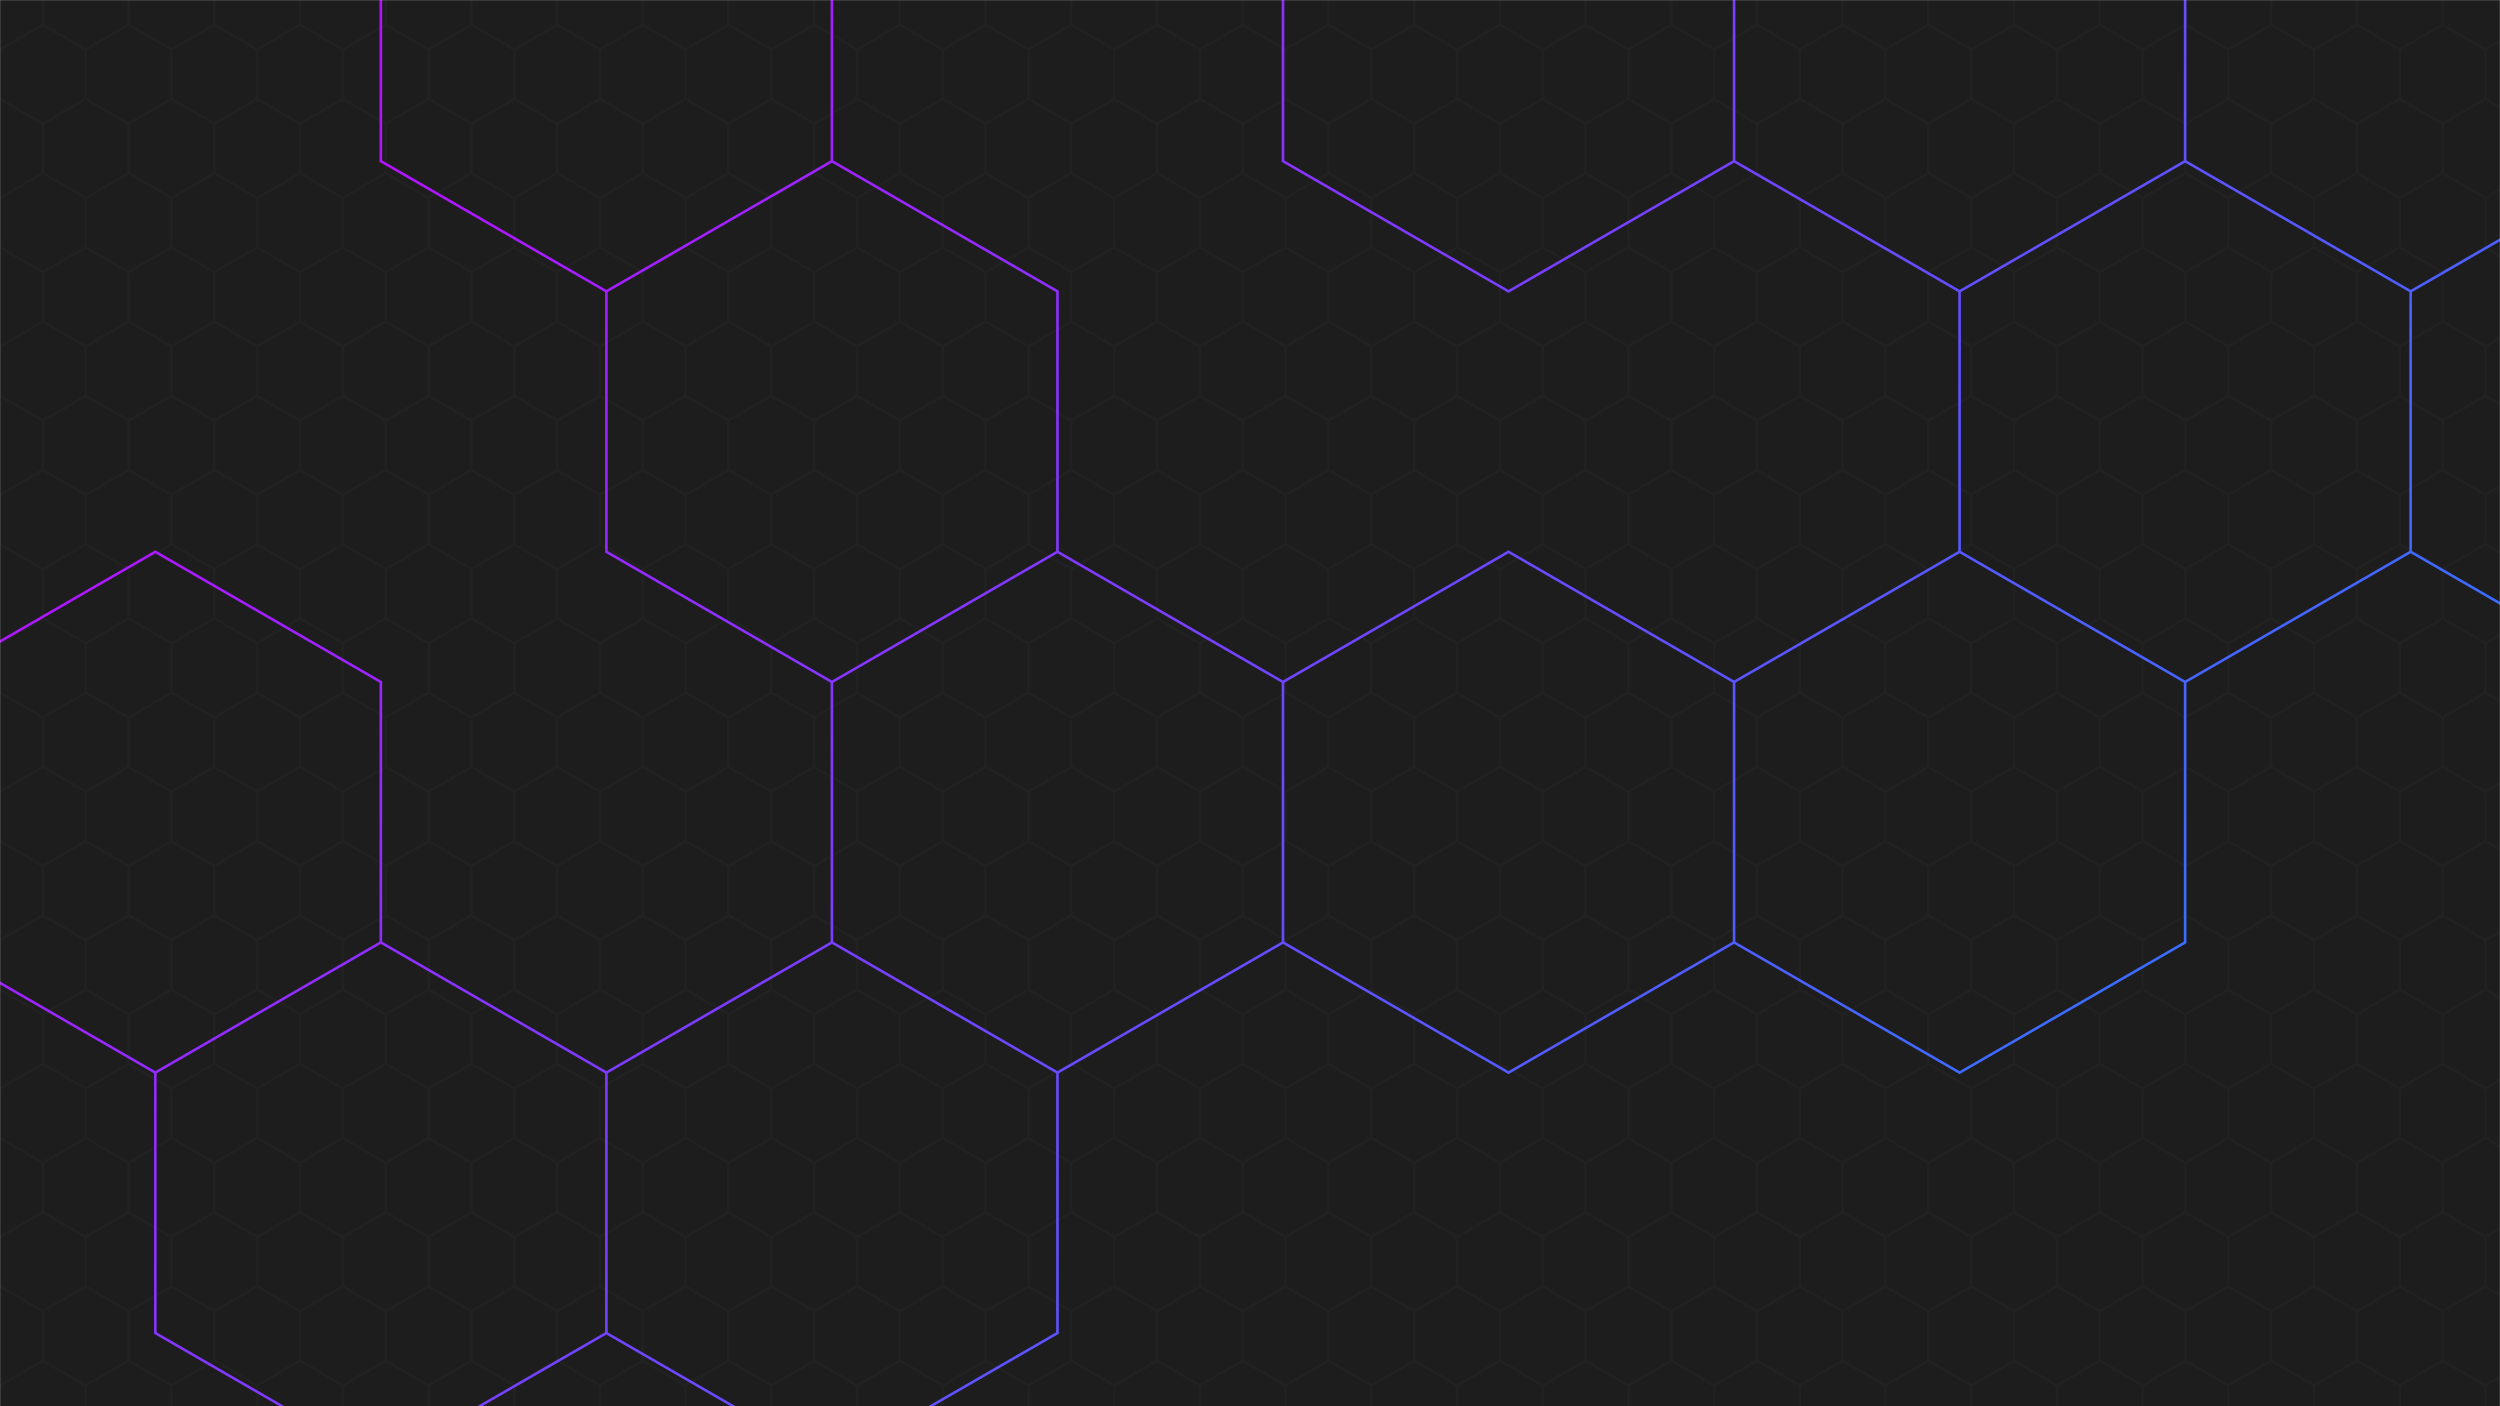 <svg xmlns="http://www.w3.org/2000/svg" version="1.1" xmlns:xlink="http://www.w3.org/1999/xlink" xmlns:svgjs="http://svgjs.com/svgjs" width="1920" height="1080" preserveAspectRatio="none" viewBox="0 0 1920 1080"><g mask="url(&quot;#SvgjsMask1030&quot;)" fill="none"><rect width="1920" height="1080" x="0" y="0" fill="rgba(29, 29, 29, 1)"></rect><path d="M0 -38L32.91 -19L32.91 19L0 38L-32.91 19L-32.91 -19zM32.91 19L65.82 38L65.82 76L32.91 95L0 76L0 38zM0 76L32.91 95L32.91 133L0 152L-32.91 133L-32.91 95zM32.91 133L65.82 152L65.82 190L32.91 209L0 190L0 152zM0 190L32.91 209L32.91 247L0 266L-32.91 247L-32.91 209zM32.91 247L65.82 266L65.82 304L32.91 323L0 304L0 266zM0 304L32.91 323L32.91 361L0 380L-32.91 361L-32.91 323zM32.91 361L65.82 380L65.82 418L32.91 437L0 418L0 380zM0 418L32.91 437L32.91 475L0 494L-32.91 475L-32.91 437zM32.91 475L65.82 494L65.82 532L32.91 551L0 532L0 494zM0 532L32.91 551L32.91 589L0 608L-32.91 589L-32.91 551zM32.91 589L65.82 608L65.82 646L32.91 665L0 646L0 608zM0 646L32.91 665L32.91 703L0 722L-32.91 703L-32.91 665zM32.91 703L65.82 722L65.82 760L32.91 779L0 760L0 722zM0 760L32.91 779L32.91 817L0 836L-32.91 817L-32.91 779zM32.91 817L65.82 836L65.82 874L32.91 893L0 874L0 836zM0 874L32.91 893L32.91 931L0 950L-32.91 931L-32.91 893zM32.91 931L65.82 950L65.82 988L32.91 1007L0 988L0 950zM0 988L32.91 1007L32.91 1045L0 1064L-32.91 1045L-32.91 1007zM32.91 1045L65.82 1064L65.82 1102L32.91 1121L0 1102L0 1064zM65.82 -38L98.73 -19L98.73 19L65.82 38L32.91 19L32.91 -19zM98.73 19L131.64 38L131.64 76L98.73 95L65.82 76L65.82 38zM65.82 76L98.73 95L98.73 133L65.82 152L32.91 133L32.91 95zM98.73 133L131.64 152L131.64 190L98.73 209L65.82 190L65.82 152zM65.82 190L98.73 209L98.73 247L65.82 266L32.91 247L32.91 209zM98.73 247L131.64 266L131.64 304L98.73 323L65.82 304L65.82 266zM65.82 304L98.73 323L98.73 361L65.82 380L32.91 361L32.91 323zM98.73 361L131.64 380L131.64 418L98.73 437L65.82 418L65.82 380zM65.82 418L98.73 437L98.73 475L65.82 494L32.91 475L32.91 437zM98.73 475L131.64 494L131.64 532L98.73 551L65.82 532L65.82 494zM65.82 532L98.73 551L98.73 589L65.82 608L32.91 589L32.91 551zM98.73 589L131.64 608L131.64 646L98.73 665L65.82 646L65.82 608zM65.82 646L98.73 665L98.73 703L65.82 722L32.91 703L32.91 665zM98.73 703L131.64 722L131.64 760L98.73 779L65.82 760L65.82 722zM65.82 760L98.73 779L98.73 817L65.82 836L32.91 817L32.91 779zM98.73 817L131.64 836L131.64 874L98.73 893L65.82 874L65.82 836zM65.82 874L98.73 893L98.73 931L65.82 950L32.91 931L32.91 893zM98.73 931L131.64 950L131.64 988L98.73 1007L65.82 988L65.82 950zM65.82 988L98.73 1007L98.73 1045L65.82 1064L32.91 1045L32.91 1007zM98.73 1045L131.64 1064L131.64 1102L98.73 1121L65.82 1102L65.82 1064zM131.64 -38L164.55 -19L164.55 19L131.64 38L98.73 19L98.73 -19zM164.55 19L197.46 38L197.46 76L164.55 95L131.64 76L131.64 38zM131.64 76L164.55 95L164.55 133L131.64 152L98.73 133L98.73 95zM164.55 133L197.46 152L197.46 190L164.55 209L131.64 190L131.64 152zM131.64 190L164.55 209L164.55 247L131.64 266L98.73 247L98.73 209zM164.55 247L197.46 266L197.46 304L164.55 323L131.64 304L131.64 266zM131.64 304L164.55 323L164.55 361L131.64 380L98.73 361L98.73 323zM164.55 361L197.46 380L197.46 418L164.55 437L131.64 418L131.64 380zM131.64 418L164.55 437L164.55 475L131.64 494L98.73 475L98.73 437zM164.55 475L197.46 494L197.46 532L164.55 551L131.64 532L131.64 494zM131.64 532L164.55 551L164.55 589L131.64 608L98.73 589L98.73 551zM164.55 589L197.46 608L197.46 646L164.55 665L131.64 646L131.64 608zM131.64 646L164.55 665L164.55 703L131.64 722L98.73 703L98.73 665zM164.55 703L197.46 722L197.46 760L164.55 779L131.64 760L131.64 722zM131.64 760L164.55 779L164.55 817L131.64 836L98.73 817L98.73 779zM164.55 817L197.46 836L197.46 874L164.55 893L131.64 874L131.64 836zM131.64 874L164.55 893L164.55 931L131.64 950L98.73 931L98.73 893zM164.55 931L197.46 950L197.46 988L164.55 1007L131.64 988L131.64 950zM131.64 988L164.55 1007L164.55 1045L131.64 1064L98.73 1045L98.73 1007zM164.55 1045L197.46 1064L197.46 1102L164.55 1121L131.64 1102L131.64 1064zM197.46 -38L230.37 -19L230.37 19L197.46 38L164.55 19L164.55 -19zM230.37 19L263.28 38L263.28 76L230.37 95L197.46 76L197.46 38zM197.46 76L230.37 95L230.37 133L197.46 152L164.55 133L164.55 95zM230.37 133L263.28 152L263.28 190L230.37 209L197.46 190L197.46 152zM197.46 190L230.37 209L230.37 247L197.46 266L164.55 247L164.55 209zM230.37 247L263.28 266L263.28 304L230.37 323L197.46 304L197.46 266zM197.46 304L230.37 323L230.37 361L197.46 380L164.55 361L164.55 323zM230.37 361L263.28 380L263.28 418L230.37 437L197.46 418L197.46 380zM197.46 418L230.37 437L230.37 475L197.46 494L164.55 475L164.55 437zM230.37 475L263.28 494L263.28 532L230.37 551L197.46 532L197.46 494zM197.46 532L230.37 551L230.37 589L197.46 608L164.55 589L164.55 551zM230.37 589L263.28 608L263.28 646L230.37 665L197.46 646L197.46 608zM197.46 646L230.37 665L230.37 703L197.46 722L164.55 703L164.55 665zM230.37 703L263.28 722L263.28 760L230.37 779L197.46 760L197.46 722zM197.46 760L230.37 779L230.37 817L197.46 836L164.55 817L164.55 779zM230.37 817L263.28 836L263.28 874L230.37 893L197.46 874L197.46 836zM197.46 874L230.37 893L230.37 931L197.46 950L164.55 931L164.55 893zM230.37 931L263.28 950L263.28 988L230.37 1007L197.46 988L197.46 950zM197.46 988L230.37 1007L230.37 1045L197.46 1064L164.55 1045L164.55 1007zM230.37 1045L263.28 1064L263.28 1102L230.37 1121L197.46 1102L197.46 1064zM263.28 -38L296.19 -19L296.19 19L263.28 38L230.37 19L230.37 -19zM296.19 19L329.1 38L329.1 76L296.19 95L263.28 76L263.28 38zM263.28 76L296.19 95L296.19 133L263.28 152L230.37 133L230.37 95zM296.19 133L329.1 152L329.1 190L296.19 209L263.28 190L263.28 152zM263.28 190L296.19 209L296.19 247L263.28 266L230.37 247L230.37 209zM296.19 247L329.1 266L329.1 304L296.19 323L263.28 304L263.28 266zM263.28 304L296.19 323L296.19 361L263.28 380L230.37 361L230.37 323zM296.19 361L329.1 380L329.1 418L296.19 437L263.28 418L263.28 380zM263.28 418L296.19 437L296.19 475L263.28 494L230.37 475L230.37 437zM296.19 475L329.1 494L329.1 532L296.19 551L263.28 532L263.28 494zM263.28 532L296.19 551L296.19 589L263.28 608L230.37 589L230.37 551zM296.19 589L329.1 608L329.1 646L296.19 665L263.28 646L263.28 608zM263.28 646L296.19 665L296.19 703L263.28 722L230.37 703L230.37 665zM296.19 703L329.1 722L329.1 760L296.19 779L263.28 760L263.28 722zM263.28 760L296.19 779L296.19 817L263.28 836L230.37 817L230.37 779zM296.19 817L329.1 836L329.1 874L296.19 893L263.28 874L263.28 836zM263.28 874L296.19 893L296.19 931L263.28 950L230.37 931L230.37 893zM296.19 931L329.1 950L329.1 988L296.19 1007L263.28 988L263.28 950zM263.28 988L296.19 1007L296.19 1045L263.28 1064L230.37 1045L230.37 1007zM296.19 1045L329.1 1064L329.1 1102L296.19 1121L263.28 1102L263.28 1064zM329.1 -38L362.01 -19L362.01 19L329.1 38L296.19 19L296.19 -19zM362.01 19L394.92 38L394.92 76L362.01 95L329.1 76L329.1 38zM329.1 76L362.01 95L362.01 133L329.1 152L296.19 133L296.19 95zM362.01 133L394.92 152L394.92 190L362.01 209L329.1 190L329.1 152zM329.1 190L362.01 209L362.01 247L329.1 266L296.19 247L296.19 209zM362.01 247L394.92 266L394.92 304L362.01 323L329.1 304L329.1 266zM329.1 304L362.01 323L362.01 361L329.1 380L296.19 361L296.19 323zM362.01 361L394.92 380L394.92 418L362.01 437L329.1 418L329.1 380zM329.1 418L362.01 437L362.01 475L329.1 494L296.19 475L296.19 437zM362.01 475L394.92 494L394.92 532L362.01 551L329.1 532L329.1 494zM329.1 532L362.01 551L362.01 589L329.1 608L296.19 589L296.19 551zM362.01 589L394.92 608L394.92 646L362.01 665L329.1 646L329.1 608zM329.1 646L362.01 665L362.01 703L329.1 722L296.19 703L296.19 665zM362.01 703L394.92 722L394.92 760L362.01 779L329.1 760L329.1 722zM329.1 760L362.01 779L362.01 817L329.1 836L296.19 817L296.19 779zM362.01 817L394.92 836L394.92 874L362.01 893L329.1 874L329.1 836zM329.1 874L362.01 893L362.01 931L329.1 950L296.19 931L296.19 893zM362.01 931L394.92 950L394.92 988L362.01 1007L329.1 988L329.1 950zM329.1 988L362.01 1007L362.01 1045L329.1 1064L296.19 1045L296.19 1007zM362.01 1045L394.92 1064L394.92 1102L362.01 1121L329.1 1102L329.1 1064zM394.92 -38L427.83 -19L427.83 19L394.92 38L362.01 19L362.01 -19zM427.83 19L460.74 38L460.74 76L427.83 95L394.92 76L394.92 38zM394.92 76L427.83 95L427.83 133L394.92 152L362.01 133L362.01 95zM427.83 133L460.74 152L460.74 190L427.83 209L394.92 190L394.92 152zM394.92 190L427.83 209L427.83 247L394.92 266L362.01 247L362.01 209zM427.83 247L460.74 266L460.74 304L427.83 323L394.92 304L394.92 266zM394.92 304L427.83 323L427.83 361L394.92 380L362.01 361L362.01 323zM427.83 361L460.74 380L460.74 418L427.83 437L394.92 418L394.92 380zM394.92 418L427.83 437L427.83 475L394.92 494L362.01 475L362.01 437zM427.83 475L460.74 494L460.74 532L427.83 551L394.92 532L394.92 494zM394.92 532L427.83 551L427.83 589L394.92 608L362.01 589L362.01 551zM427.83 589L460.74 608L460.74 646L427.83 665L394.92 646L394.92 608zM394.92 646L427.83 665L427.83 703L394.92 722L362.01 703L362.01 665zM427.83 703L460.74 722L460.74 760L427.83 779L394.92 760L394.92 722zM394.92 760L427.83 779L427.83 817L394.92 836L362.01 817L362.01 779zM427.83 817L460.74 836L460.74 874L427.83 893L394.92 874L394.92 836zM394.92 874L427.83 893L427.83 931L394.92 950L362.01 931L362.01 893zM427.83 931L460.74 950L460.74 988L427.83 1007L394.92 988L394.92 950zM394.92 988L427.83 1007L427.83 1045L394.92 1064L362.01 1045L362.01 1007zM427.83 1045L460.74 1064L460.74 1102L427.83 1121L394.92 1102L394.92 1064zM460.74 -38L493.65 -19L493.65 19L460.74 38L427.83 19L427.83 -19zM493.65 19L526.56 38L526.56 76L493.65 95L460.74 76L460.74 38zM460.74 76L493.65 95L493.65 133L460.74 152L427.83 133L427.83 95zM493.65 133L526.56 152L526.56 190L493.65 209L460.74 190L460.74 152zM460.74 190L493.65 209L493.65 247L460.74 266L427.83 247L427.83 209zM493.65 247L526.56 266L526.56 304L493.65 323L460.74 304L460.74 266zM460.74 304L493.65 323L493.65 361L460.74 380L427.83 361L427.83 323zM493.65 361L526.56 380L526.56 418L493.65 437L460.74 418L460.74 380zM460.74 418L493.65 437L493.65 475L460.74 494L427.83 475L427.83 437zM493.65 475L526.56 494L526.56 532L493.65 551L460.74 532L460.74 494zM460.74 532L493.65 551L493.65 589L460.74 608L427.83 589L427.83 551zM493.65 589L526.56 608L526.56 646L493.65 665L460.74 646L460.74 608zM460.74 646L493.65 665L493.65 703L460.74 722L427.83 703L427.83 665zM493.65 703L526.56 722L526.56 760L493.65 779L460.74 760L460.74 722zM460.74 760L493.65 779L493.65 817L460.74 836L427.83 817L427.83 779zM493.65 817L526.56 836L526.56 874L493.65 893L460.74 874L460.74 836zM460.74 874L493.65 893L493.65 931L460.74 950L427.83 931L427.83 893zM493.65 931L526.56 950L526.56 988L493.65 1007L460.74 988L460.74 950zM460.74 988L493.65 1007L493.65 1045L460.74 1064L427.83 1045L427.83 1007zM493.65 1045L526.56 1064L526.56 1102L493.65 1121L460.74 1102L460.74 1064zM526.56 -38L559.47 -19L559.47 19L526.56 38L493.65 19L493.65 -19zM559.47 19L592.38 38L592.38 76L559.47 95L526.56 76L526.56 38zM526.56 76L559.47 95L559.47 133L526.56 152L493.65 133L493.65 95zM559.47 133L592.38 152L592.38 190L559.47 209L526.56 190L526.56 152zM526.56 190L559.47 209L559.47 247L526.56 266L493.65 247L493.65 209zM559.47 247L592.38 266L592.38 304L559.47 323L526.56 304L526.56 266zM526.56 304L559.47 323L559.47 361L526.56 380L493.65 361L493.65 323zM559.47 361L592.38 380L592.38 418L559.47 437L526.56 418L526.56 380zM526.56 418L559.47 437L559.47 475L526.56 494L493.65 475L493.65 437zM559.47 475L592.38 494L592.38 532L559.47 551L526.56 532L526.56 494zM526.56 532L559.47 551L559.47 589L526.56 608L493.65 589L493.65 551zM559.47 589L592.38 608L592.38 646L559.47 665L526.56 646L526.56 608zM526.56 646L559.47 665L559.47 703L526.56 722L493.65 703L493.65 665zM559.47 703L592.38 722L592.38 760L559.47 779L526.56 760L526.56 722zM526.56 760L559.47 779L559.47 817L526.56 836L493.65 817L493.65 779zM559.47 817L592.38 836L592.38 874L559.47 893L526.56 874L526.56 836zM526.56 874L559.47 893L559.47 931L526.56 950L493.65 931L493.65 893zM559.47 931L592.38 950L592.38 988L559.47 1007L526.56 988L526.56 950zM526.56 988L559.47 1007L559.47 1045L526.56 1064L493.65 1045L493.65 1007zM559.47 1045L592.38 1064L592.38 1102L559.47 1121L526.56 1102L526.56 1064zM592.38 -38L625.29 -19L625.29 19L592.38 38L559.47 19L559.47 -19zM625.29 19L658.2 38L658.2 76L625.29 95L592.38 76L592.38 38zM592.38 76L625.29 95L625.29 133L592.38 152L559.47 133L559.47 95zM625.29 133L658.2 152L658.2 190L625.29 209L592.38 190L592.38 152zM592.38 190L625.29 209L625.29 247L592.38 266L559.47 247L559.47 209zM625.29 247L658.2 266L658.2 304L625.29 323L592.38 304L592.38 266zM592.38 304L625.29 323L625.29 361L592.38 380L559.47 361L559.47 323zM625.29 361L658.2 380L658.2 418L625.29 437L592.38 418L592.38 380zM592.38 418L625.29 437L625.29 475L592.38 494L559.47 475L559.47 437zM625.29 475L658.2 494L658.2 532L625.29 551L592.38 532L592.38 494zM592.38 532L625.29 551L625.29 589L592.38 608L559.47 589L559.47 551zM625.29 589L658.2 608L658.2 646L625.29 665L592.38 646L592.38 608zM592.38 646L625.29 665L625.29 703L592.38 722L559.47 703L559.47 665zM625.29 703L658.2 722L658.2 760L625.29 779L592.38 760L592.38 722zM592.38 760L625.29 779L625.29 817L592.38 836L559.47 817L559.47 779zM625.29 817L658.2 836L658.2 874L625.29 893L592.38 874L592.38 836zM592.38 874L625.29 893L625.29 931L592.38 950L559.47 931L559.47 893zM625.29 931L658.2 950L658.2 988L625.29 1007L592.38 988L592.38 950zM592.38 988L625.29 1007L625.29 1045L592.38 1064L559.47 1045L559.47 1007zM625.29 1045L658.2 1064L658.2 1102L625.29 1121L592.38 1102L592.38 1064zM658.2 -38L691.11 -19L691.11 19L658.2 38L625.29 19L625.29 -19zM691.11 19L724.02 38L724.02 76L691.11 95L658.2 76L658.2 38zM658.2 76L691.11 95L691.11 133L658.2 152L625.29 133L625.29 95zM691.11 133L724.02 152L724.02 190L691.11 209L658.2 190L658.2 152zM658.2 190L691.11 209L691.11 247L658.2 266L625.29 247L625.29 209zM691.11 247L724.02 266L724.02 304L691.11 323L658.2 304L658.2 266zM658.2 304L691.11 323L691.11 361L658.2 380L625.29 361L625.29 323zM691.11 361L724.02 380L724.02 418L691.11 437L658.2 418L658.2 380zM658.2 418L691.11 437L691.11 475L658.2 494L625.29 475L625.29 437zM691.11 475L724.02 494L724.02 532L691.11 551L658.2 532L658.2 494zM658.2 532L691.11 551L691.11 589L658.2 608L625.29 589L625.29 551zM691.11 589L724.02 608L724.02 646L691.11 665L658.2 646L658.2 608zM658.2 646L691.11 665L691.11 703L658.2 722L625.29 703L625.29 665zM691.11 703L724.02 722L724.02 760L691.11 779L658.2 760L658.2 722zM658.2 760L691.11 779L691.11 817L658.2 836L625.29 817L625.29 779zM691.11 817L724.02 836L724.02 874L691.11 893L658.2 874L658.2 836zM658.2 874L691.11 893L691.11 931L658.2 950L625.29 931L625.29 893zM691.11 931L724.02 950L724.02 988L691.11 1007L658.2 988L658.2 950zM658.2 988L691.11 1007L691.11 1045L658.2 1064L625.29 1045L625.29 1007zM691.11 1045L724.02 1064L724.02 1102L691.11 1121L658.2 1102L658.2 1064zM724.02 -38L756.93 -19L756.93 19L724.02 38L691.11 19L691.11 -19zM756.93 19L789.84 38L789.84 76L756.93 95L724.02 76L724.02 38zM724.02 76L756.93 95L756.93 133L724.02 152L691.11 133L691.11 95zM756.93 133L789.84 152L789.84 190L756.93 209L724.02 190L724.02 152zM724.02 190L756.93 209L756.93 247L724.02 266L691.11 247L691.11 209zM756.93 247L789.84 266L789.84 304L756.93 323L724.02 304L724.02 266zM724.02 304L756.93 323L756.93 361L724.02 380L691.11 361L691.11 323zM756.93 361L789.84 380L789.84 418L756.93 437L724.02 418L724.02 380zM724.02 418L756.93 437L756.93 475L724.02 494L691.11 475L691.11 437zM756.93 475L789.84 494L789.84 532L756.93 551L724.02 532L724.02 494zM724.02 532L756.93 551L756.93 589L724.02 608L691.11 589L691.11 551zM756.93 589L789.84 608L789.84 646L756.93 665L724.02 646L724.02 608zM724.02 646L756.93 665L756.93 703L724.02 722L691.11 703L691.11 665zM756.93 703L789.84 722L789.84 760L756.93 779L724.02 760L724.02 722zM724.02 760L756.93 779L756.93 817L724.02 836L691.11 817L691.11 779zM756.93 817L789.84 836L789.84 874L756.93 893L724.02 874L724.02 836zM724.02 874L756.93 893L756.93 931L724.02 950L691.11 931L691.11 893zM756.93 931L789.84 950L789.84 988L756.93 1007L724.02 988L724.02 950zM724.02 988L756.93 1007L756.93 1045L724.02 1064L691.11 1045L691.11 1007zM756.93 1045L789.84 1064L789.84 1102L756.93 1121L724.02 1102L724.02 1064zM789.84 -38L822.75 -19L822.75 19L789.84 38L756.93 19L756.93 -19zM822.75 19L855.66 38L855.66 76L822.75 95L789.84 76L789.84 38zM789.84 76L822.75 95L822.75 133L789.84 152L756.93 133L756.93 95zM822.75 133L855.66 152L855.66 190L822.75 209L789.84 190L789.84 152zM789.84 190L822.75 209L822.75 247L789.84 266L756.93 247L756.93 209zM822.75 247L855.66 266L855.66 304L822.75 323L789.84 304L789.84 266zM789.84 304L822.75 323L822.75 361L789.84 380L756.93 361L756.93 323zM822.75 361L855.66 380L855.66 418L822.75 437L789.84 418L789.84 380zM789.84 418L822.75 437L822.75 475L789.84 494L756.93 475L756.93 437zM822.75 475L855.66 494L855.66 532L822.75 551L789.84 532L789.84 494zM789.84 532L822.75 551L822.75 589L789.84 608L756.93 589L756.93 551zM822.75 589L855.66 608L855.66 646L822.75 665L789.84 646L789.84 608zM789.84 646L822.75 665L822.75 703L789.84 722L756.93 703L756.93 665zM822.75 703L855.66 722L855.66 760L822.75 779L789.84 760L789.84 722zM789.84 760L822.75 779L822.75 817L789.84 836L756.93 817L756.93 779zM822.75 817L855.66 836L855.66 874L822.75 893L789.84 874L789.84 836zM789.84 874L822.75 893L822.75 931L789.84 950L756.93 931L756.93 893zM822.75 931L855.66 950L855.66 988L822.75 1007L789.84 988L789.84 950zM789.84 988L822.75 1007L822.75 1045L789.84 1064L756.93 1045L756.93 1007zM822.75 1045L855.66 1064L855.66 1102L822.75 1121L789.84 1102L789.84 1064zM855.66 -38L888.57 -19L888.57 19L855.66 38L822.75 19L822.75 -19zM888.57 19L921.48 38L921.48 76L888.57 95L855.66 76L855.66 38zM855.66 76L888.57 95L888.57 133L855.66 152L822.75 133L822.75 95zM888.57 133L921.48 152L921.48 190L888.57 209L855.66 190L855.66 152zM855.66 190L888.57 209L888.57 247L855.66 266L822.75 247L822.75 209zM888.57 247L921.48 266L921.48 304L888.57 323L855.66 304L855.66 266zM855.66 304L888.57 323L888.57 361L855.66 380L822.75 361L822.75 323zM888.57 361L921.48 380L921.48 418L888.57 437L855.66 418L855.66 380zM855.66 418L888.57 437L888.57 475L855.66 494L822.75 475L822.75 437zM888.57 475L921.48 494L921.48 532L888.57 551L855.66 532L855.66 494zM855.66 532L888.57 551L888.57 589L855.66 608L822.75 589L822.75 551zM888.57 589L921.48 608L921.48 646L888.57 665L855.66 646L855.66 608zM855.66 646L888.57 665L888.57 703L855.66 722L822.75 703L822.75 665zM888.57 703L921.48 722L921.48 760L888.57 779L855.66 760L855.66 722zM855.66 760L888.57 779L888.57 817L855.66 836L822.75 817L822.75 779zM888.57 817L921.48 836L921.48 874L888.57 893L855.66 874L855.66 836zM855.66 874L888.57 893L888.57 931L855.66 950L822.75 931L822.75 893zM888.57 931L921.48 950L921.48 988L888.57 1007L855.66 988L855.66 950zM855.66 988L888.57 1007L888.57 1045L855.66 1064L822.75 1045L822.75 1007zM888.57 1045L921.48 1064L921.48 1102L888.57 1121L855.66 1102L855.66 1064zM921.48 -38L954.39 -19L954.39 19L921.48 38L888.57 19L888.57 -19zM954.39 19L987.3 38L987.3 76L954.39 95L921.48 76L921.48 38zM921.48 76L954.39 95L954.39 133L921.48 152L888.57 133L888.57 95zM954.39 133L987.3 152L987.3 190L954.39 209L921.48 190L921.48 152zM921.48 190L954.39 209L954.39 247L921.48 266L888.57 247L888.57 209zM954.39 247L987.3 266L987.3 304L954.39 323L921.48 304L921.48 266zM921.48 304L954.39 323L954.39 361L921.48 380L888.57 361L888.57 323zM954.39 361L987.3 380L987.3 418L954.39 437L921.48 418L921.48 380zM921.48 418L954.39 437L954.39 475L921.48 494L888.57 475L888.57 437zM954.39 475L987.3 494L987.3 532L954.39 551L921.48 532L921.48 494zM921.48 532L954.39 551L954.39 589L921.48 608L888.57 589L888.57 551zM954.39 589L987.3 608L987.3 646L954.39 665L921.48 646L921.48 608zM921.48 646L954.39 665L954.39 703L921.48 722L888.57 703L888.57 665zM954.39 703L987.3 722L987.3 760L954.39 779L921.48 760L921.48 722zM921.48 760L954.39 779L954.39 817L921.48 836L888.57 817L888.57 779zM954.39 817L987.3 836L987.3 874L954.39 893L921.48 874L921.48 836zM921.48 874L954.39 893L954.39 931L921.48 950L888.57 931L888.57 893zM954.39 931L987.3 950L987.3 988L954.39 1007L921.48 988L921.48 950zM921.48 988L954.39 1007L954.39 1045L921.48 1064L888.57 1045L888.57 1007zM954.39 1045L987.3 1064L987.3 1102L954.39 1121L921.48 1102L921.48 1064zM987.3 -38L1020.21 -19L1020.21 19L987.3 38L954.39 19L954.39 -19zM1020.21 19L1053.12 38L1053.12 76L1020.21 95L987.3 76L987.3 38zM987.3 76L1020.21 95L1020.21 133L987.3 152L954.39 133L954.39 95zM1020.21 133L1053.12 152L1053.12 190L1020.21 209L987.3 190L987.3 152zM987.3 190L1020.21 209L1020.21 247L987.3 266L954.39 247L954.39 209zM1020.21 247L1053.12 266L1053.12 304L1020.21 323L987.3 304L987.3 266zM987.3 304L1020.21 323L1020.21 361L987.3 380L954.39 361L954.39 323zM1020.21 361L1053.12 380L1053.12 418L1020.21 437L987.3 418L987.3 380zM987.3 418L1020.21 437L1020.21 475L987.3 494L954.39 475L954.39 437zM1020.21 475L1053.12 494L1053.12 532L1020.21 551L987.3 532L987.3 494zM987.3 532L1020.21 551L1020.21 589L987.3 608L954.39 589L954.39 551zM1020.21 589L1053.12 608L1053.12 646L1020.21 665L987.3 646L987.3 608zM987.3 646L1020.21 665L1020.21 703L987.3 722L954.39 703L954.39 665zM1020.21 703L1053.12 722L1053.12 760L1020.21 779L987.3 760L987.3 722zM987.3 760L1020.21 779L1020.21 817L987.3 836L954.39 817L954.39 779zM1020.21 817L1053.12 836L1053.12 874L1020.21 893L987.3 874L987.3 836zM987.3 874L1020.21 893L1020.21 931L987.3 950L954.39 931L954.39 893zM1020.21 931L1053.12 950L1053.12 988L1020.21 1007L987.3 988L987.3 950zM987.3 988L1020.21 1007L1020.21 1045L987.3 1064L954.39 1045L954.39 1007zM1020.21 1045L1053.12 1064L1053.12 1102L1020.21 1121L987.3 1102L987.3 1064zM1053.12 -38L1086.03 -19L1086.03 19L1053.12 38L1020.21 19L1020.21 -19zM1086.03 19L1118.94 38L1118.94 76L1086.03 95L1053.12 76L1053.12 38zM1053.12 76L1086.03 95L1086.03 133L1053.12 152L1020.21 133L1020.21 95zM1086.03 133L1118.94 152L1118.94 190L1086.03 209L1053.12 190L1053.12 152zM1053.12 190L1086.03 209L1086.03 247L1053.12 266L1020.21 247L1020.21 209zM1086.03 247L1118.94 266L1118.94 304L1086.03 323L1053.12 304L1053.12 266zM1053.12 304L1086.03 323L1086.03 361L1053.12 380L1020.21 361L1020.21 323zM1086.03 361L1118.94 380L1118.94 418L1086.03 437L1053.12 418L1053.12 380zM1053.12 418L1086.03 437L1086.03 475L1053.12 494L1020.21 475L1020.21 437zM1086.03 475L1118.94 494L1118.94 532L1086.03 551L1053.12 532L1053.12 494zM1053.12 532L1086.03 551L1086.03 589L1053.12 608L1020.21 589L1020.21 551zM1086.03 589L1118.94 608L1118.94 646L1086.03 665L1053.12 646L1053.12 608zM1053.12 646L1086.03 665L1086.03 703L1053.12 722L1020.21 703L1020.21 665zM1086.03 703L1118.94 722L1118.94 760L1086.03 779L1053.12 760L1053.12 722zM1053.12 760L1086.03 779L1086.03 817L1053.12 836L1020.21 817L1020.21 779zM1086.03 817L1118.94 836L1118.94 874L1086.03 893L1053.12 874L1053.12 836zM1053.12 874L1086.03 893L1086.03 931L1053.12 950L1020.21 931L1020.21 893zM1086.03 931L1118.94 950L1118.94 988L1086.03 1007L1053.12 988L1053.12 950zM1053.12 988L1086.03 1007L1086.03 1045L1053.12 1064L1020.21 1045L1020.21 1007zM1086.03 1045L1118.94 1064L1118.94 1102L1086.03 1121L1053.12 1102L1053.12 1064zM1118.94 -38L1151.85 -19L1151.85 19L1118.94 38L1086.03 19L1086.03 -19zM1151.85 19L1184.76 38L1184.76 76L1151.85 95L1118.94 76L1118.94 38zM1118.94 76L1151.85 95L1151.85 133L1118.94 152L1086.03 133L1086.03 95zM1151.85 133L1184.76 152L1184.76 190L1151.85 209L1118.94 190L1118.94 152zM1118.94 190L1151.85 209L1151.85 247L1118.94 266L1086.03 247L1086.03 209zM1151.85 247L1184.76 266L1184.76 304L1151.85 323L1118.94 304L1118.94 266zM1118.94 304L1151.85 323L1151.85 361L1118.94 380L1086.03 361L1086.03 323zM1151.85 361L1184.76 380L1184.76 418L1151.85 437L1118.94 418L1118.94 380zM1118.94 418L1151.85 437L1151.85 475L1118.94 494L1086.03 475L1086.03 437zM1151.85 475L1184.76 494L1184.76 532L1151.85 551L1118.94 532L1118.94 494zM1118.94 532L1151.85 551L1151.85 589L1118.94 608L1086.03 589L1086.03 551zM1151.85 589L1184.76 608L1184.76 646L1151.85 665L1118.94 646L1118.94 608zM1118.94 646L1151.85 665L1151.85 703L1118.94 722L1086.03 703L1086.03 665zM1151.85 703L1184.76 722L1184.76 760L1151.85 779L1118.94 760L1118.94 722zM1118.94 760L1151.85 779L1151.85 817L1118.94 836L1086.03 817L1086.03 779zM1151.85 817L1184.76 836L1184.76 874L1151.85 893L1118.94 874L1118.94 836zM1118.94 874L1151.85 893L1151.85 931L1118.94 950L1086.03 931L1086.03 893zM1151.85 931L1184.76 950L1184.76 988L1151.85 1007L1118.94 988L1118.94 950zM1118.94 988L1151.85 1007L1151.85 1045L1118.94 1064L1086.03 1045L1086.03 1007zM1151.85 1045L1184.76 1064L1184.76 1102L1151.85 1121L1118.94 1102L1118.94 1064zM1184.76 -38L1217.67 -19L1217.67 19L1184.76 38L1151.85 19L1151.85 -19zM1217.67 19L1250.58 38L1250.58 76L1217.67 95L1184.76 76L1184.76 38zM1184.76 76L1217.67 95L1217.67 133L1184.76 152L1151.85 133L1151.85 95zM1217.67 133L1250.58 152L1250.58 190L1217.67 209L1184.76 190L1184.76 152zM1184.76 190L1217.67 209L1217.67 247L1184.76 266L1151.85 247L1151.85 209zM1217.67 247L1250.58 266L1250.58 304L1217.67 323L1184.76 304L1184.76 266zM1184.76 304L1217.67 323L1217.67 361L1184.76 380L1151.85 361L1151.85 323zM1217.67 361L1250.58 380L1250.58 418L1217.67 437L1184.76 418L1184.76 380zM1184.76 418L1217.67 437L1217.67 475L1184.76 494L1151.85 475L1151.85 437zM1217.67 475L1250.58 494L1250.58 532L1217.67 551L1184.76 532L1184.76 494zM1184.76 532L1217.67 551L1217.67 589L1184.76 608L1151.85 589L1151.85 551zM1217.67 589L1250.58 608L1250.58 646L1217.67 665L1184.76 646L1184.76 608zM1184.76 646L1217.67 665L1217.67 703L1184.76 722L1151.85 703L1151.85 665zM1217.67 703L1250.58 722L1250.58 760L1217.67 779L1184.76 760L1184.76 722zM1184.76 760L1217.67 779L1217.67 817L1184.76 836L1151.85 817L1151.85 779zM1217.67 817L1250.58 836L1250.58 874L1217.67 893L1184.76 874L1184.76 836zM1184.76 874L1217.67 893L1217.67 931L1184.76 950L1151.85 931L1151.85 893zM1217.67 931L1250.58 950L1250.58 988L1217.67 1007L1184.76 988L1184.76 950zM1184.76 988L1217.67 1007L1217.67 1045L1184.76 1064L1151.85 1045L1151.85 1007zM1217.67 1045L1250.58 1064L1250.58 1102L1217.67 1121L1184.76 1102L1184.76 1064zM1250.58 -38L1283.49 -19L1283.49 19L1250.58 38L1217.67 19L1217.67 -19zM1283.49 19L1316.4 38L1316.4 76L1283.49 95L1250.58 76L1250.58 38zM1250.58 76L1283.49 95L1283.49 133L1250.58 152L1217.67 133L1217.67 95zM1283.49 133L1316.4 152L1316.4 190L1283.49 209L1250.58 190L1250.58 152zM1250.58 190L1283.49 209L1283.49 247L1250.58 266L1217.67 247L1217.67 209zM1283.49 247L1316.4 266L1316.4 304L1283.49 323L1250.58 304L1250.58 266zM1250.58 304L1283.49 323L1283.49 361L1250.58 380L1217.67 361L1217.67 323zM1283.49 361L1316.4 380L1316.4 418L1283.49 437L1250.58 418L1250.58 380zM1250.58 418L1283.49 437L1283.49 475L1250.58 494L1217.67 475L1217.67 437zM1283.49 475L1316.4 494L1316.4 532L1283.49 551L1250.58 532L1250.58 494zM1250.58 532L1283.49 551L1283.49 589L1250.58 608L1217.67 589L1217.67 551zM1283.49 589L1316.4 608L1316.4 646L1283.49 665L1250.58 646L1250.58 608zM1250.58 646L1283.49 665L1283.49 703L1250.58 722L1217.67 703L1217.67 665zM1283.49 703L1316.4 722L1316.4 760L1283.49 779L1250.58 760L1250.58 722zM1250.58 760L1283.49 779L1283.49 817L1250.58 836L1217.67 817L1217.67 779zM1283.49 817L1316.4 836L1316.4 874L1283.49 893L1250.58 874L1250.58 836zM1250.58 874L1283.49 893L1283.49 931L1250.58 950L1217.67 931L1217.67 893zM1283.49 931L1316.4 950L1316.4 988L1283.49 1007L1250.58 988L1250.58 950zM1250.58 988L1283.49 1007L1283.49 1045L1250.58 1064L1217.67 1045L1217.67 1007zM1283.49 1045L1316.4 1064L1316.4 1102L1283.49 1121L1250.58 1102L1250.58 1064zM1316.4 -38L1349.31 -19L1349.31 19L1316.4 38L1283.49 19L1283.49 -19zM1349.31 19L1382.22 38L1382.22 76L1349.31 95L1316.4 76L1316.4 38zM1316.4 76L1349.31 95L1349.31 133L1316.4 152L1283.49 133L1283.49 95zM1349.31 133L1382.22 152L1382.22 190L1349.31 209L1316.4 190L1316.4 152zM1316.4 190L1349.31 209L1349.31 247L1316.4 266L1283.49 247L1283.49 209zM1349.31 247L1382.22 266L1382.22 304L1349.31 323L1316.4 304L1316.4 266zM1316.4 304L1349.31 323L1349.31 361L1316.4 380L1283.49 361L1283.49 323zM1349.31 361L1382.22 380L1382.22 418L1349.31 437L1316.4 418L1316.4 380zM1316.4 418L1349.31 437L1349.31 475L1316.4 494L1283.49 475L1283.49 437zM1349.31 475L1382.22 494L1382.22 532L1349.31 551L1316.4 532L1316.4 494zM1316.4 532L1349.31 551L1349.31 589L1316.4 608L1283.49 589L1283.49 551zM1349.31 589L1382.22 608L1382.22 646L1349.31 665L1316.4 646L1316.4 608zM1316.4 646L1349.31 665L1349.31 703L1316.4 722L1283.49 703L1283.49 665zM1349.31 703L1382.22 722L1382.22 760L1349.31 779L1316.4 760L1316.4 722zM1316.4 760L1349.31 779L1349.31 817L1316.4 836L1283.49 817L1283.49 779zM1349.31 817L1382.22 836L1382.22 874L1349.31 893L1316.4 874L1316.4 836zM1316.4 874L1349.31 893L1349.31 931L1316.4 950L1283.49 931L1283.49 893zM1349.31 931L1382.22 950L1382.22 988L1349.31 1007L1316.4 988L1316.4 950zM1316.4 988L1349.31 1007L1349.31 1045L1316.4 1064L1283.49 1045L1283.49 1007zM1349.31 1045L1382.22 1064L1382.22 1102L1349.31 1121L1316.4 1102L1316.4 1064zM1382.22 -38L1415.13 -19L1415.13 19L1382.22 38L1349.31 19L1349.31 -19zM1415.13 19L1448.04 38L1448.04 76L1415.13 95L1382.22 76L1382.22 38zM1382.22 76L1415.13 95L1415.13 133L1382.22 152L1349.31 133L1349.31 95zM1415.13 133L1448.04 152L1448.04 190L1415.13 209L1382.22 190L1382.22 152zM1382.22 190L1415.13 209L1415.13 247L1382.22 266L1349.31 247L1349.31 209zM1415.13 247L1448.04 266L1448.04 304L1415.13 323L1382.22 304L1382.22 266zM1382.22 304L1415.13 323L1415.13 361L1382.22 380L1349.31 361L1349.31 323zM1415.13 361L1448.04 380L1448.04 418L1415.13 437L1382.22 418L1382.22 380zM1382.22 418L1415.13 437L1415.13 475L1382.22 494L1349.31 475L1349.31 437zM1415.13 475L1448.04 494L1448.04 532L1415.13 551L1382.22 532L1382.22 494zM1382.22 532L1415.13 551L1415.13 589L1382.22 608L1349.31 589L1349.31 551zM1415.13 589L1448.04 608L1448.04 646L1415.13 665L1382.22 646L1382.22 608zM1382.22 646L1415.13 665L1415.13 703L1382.22 722L1349.31 703L1349.31 665zM1415.13 703L1448.04 722L1448.04 760L1415.13 779L1382.22 760L1382.22 722zM1382.22 760L1415.13 779L1415.13 817L1382.22 836L1349.31 817L1349.31 779zM1415.13 817L1448.04 836L1448.04 874L1415.13 893L1382.22 874L1382.22 836zM1382.22 874L1415.13 893L1415.13 931L1382.22 950L1349.31 931L1349.31 893zM1415.13 931L1448.04 950L1448.04 988L1415.13 1007L1382.22 988L1382.22 950zM1382.22 988L1415.13 1007L1415.13 1045L1382.22 1064L1349.31 1045L1349.31 1007zM1415.13 1045L1448.04 1064L1448.04 1102L1415.13 1121L1382.22 1102L1382.22 1064zM1448.04 -38L1480.95 -19L1480.95 19L1448.04 38L1415.13 19L1415.13 -19zM1480.95 19L1513.86 38L1513.86 76L1480.95 95L1448.04 76L1448.04 38zM1448.04 76L1480.95 95L1480.95 133L1448.04 152L1415.13 133L1415.13 95zM1480.95 133L1513.86 152L1513.86 190L1480.95 209L1448.04 190L1448.04 152zM1448.04 190L1480.95 209L1480.95 247L1448.04 266L1415.13 247L1415.13 209zM1480.95 247L1513.86 266L1513.86 304L1480.95 323L1448.04 304L1448.04 266zM1448.04 304L1480.95 323L1480.95 361L1448.04 380L1415.13 361L1415.13 323zM1480.95 361L1513.86 380L1513.86 418L1480.95 437L1448.04 418L1448.04 380zM1448.04 418L1480.95 437L1480.95 475L1448.04 494L1415.13 475L1415.13 437zM1480.95 475L1513.86 494L1513.86 532L1480.95 551L1448.04 532L1448.04 494zM1448.04 532L1480.95 551L1480.95 589L1448.04 608L1415.13 589L1415.13 551zM1480.95 589L1513.86 608L1513.86 646L1480.95 665L1448.04 646L1448.04 608zM1448.04 646L1480.95 665L1480.95 703L1448.04 722L1415.13 703L1415.13 665zM1480.95 703L1513.86 722L1513.86 760L1480.95 779L1448.04 760L1448.04 722zM1448.04 760L1480.95 779L1480.95 817L1448.04 836L1415.13 817L1415.13 779zM1480.95 817L1513.86 836L1513.86 874L1480.95 893L1448.04 874L1448.04 836zM1448.04 874L1480.95 893L1480.95 931L1448.04 950L1415.13 931L1415.13 893zM1480.95 931L1513.86 950L1513.86 988L1480.95 1007L1448.04 988L1448.04 950zM1448.04 988L1480.95 1007L1480.95 1045L1448.04 1064L1415.13 1045L1415.13 1007zM1480.95 1045L1513.86 1064L1513.86 1102L1480.95 1121L1448.04 1102L1448.04 1064zM1513.86 -38L1546.77 -19L1546.77 19L1513.86 38L1480.95 19L1480.95 -19zM1546.77 19L1579.68 38L1579.68 76L1546.77 95L1513.86 76L1513.86 38zM1513.86 76L1546.77 95L1546.77 133L1513.86 152L1480.95 133L1480.95 95zM1546.77 133L1579.68 152L1579.68 190L1546.77 209L1513.86 190L1513.86 152zM1513.86 190L1546.77 209L1546.77 247L1513.86 266L1480.95 247L1480.95 209zM1546.77 247L1579.68 266L1579.68 304L1546.77 323L1513.86 304L1513.86 266zM1513.86 304L1546.77 323L1546.77 361L1513.86 380L1480.95 361L1480.95 323zM1546.77 361L1579.68 380L1579.68 418L1546.77 437L1513.86 418L1513.86 380zM1513.86 418L1546.77 437L1546.77 475L1513.86 494L1480.95 475L1480.95 437zM1546.77 475L1579.68 494L1579.68 532L1546.77 551L1513.86 532L1513.86 494zM1513.86 532L1546.77 551L1546.77 589L1513.86 608L1480.95 589L1480.95 551zM1546.77 589L1579.68 608L1579.68 646L1546.77 665L1513.86 646L1513.86 608zM1513.86 646L1546.77 665L1546.77 703L1513.86 722L1480.95 703L1480.95 665zM1546.77 703L1579.68 722L1579.68 760L1546.77 779L1513.86 760L1513.86 722zM1513.86 760L1546.77 779L1546.77 817L1513.86 836L1480.95 817L1480.95 779zM1546.77 817L1579.68 836L1579.68 874L1546.77 893L1513.86 874L1513.86 836zM1513.86 874L1546.77 893L1546.77 931L1513.86 950L1480.95 931L1480.95 893zM1546.77 931L1579.68 950L1579.68 988L1546.77 1007L1513.86 988L1513.86 950zM1513.86 988L1546.77 1007L1546.77 1045L1513.86 1064L1480.95 1045L1480.95 1007zM1546.77 1045L1579.68 1064L1579.68 1102L1546.77 1121L1513.86 1102L1513.86 1064zM1579.68 -38L1612.59 -19L1612.59 19L1579.68 38L1546.77 19L1546.77 -19zM1612.59 19L1645.5 38L1645.5 76L1612.59 95L1579.68 76L1579.68 38zM1579.68 76L1612.59 95L1612.59 133L1579.68 152L1546.77 133L1546.77 95zM1612.59 133L1645.5 152L1645.5 190L1612.59 209L1579.68 190L1579.68 152zM1579.68 190L1612.59 209L1612.59 247L1579.68 266L1546.77 247L1546.77 209zM1612.59 247L1645.5 266L1645.5 304L1612.59 323L1579.68 304L1579.68 266zM1579.68 304L1612.59 323L1612.59 361L1579.68 380L1546.77 361L1546.77 323zM1612.59 361L1645.5 380L1645.5 418L1612.59 437L1579.68 418L1579.68 380zM1579.68 418L1612.59 437L1612.59 475L1579.68 494L1546.77 475L1546.77 437zM1612.59 475L1645.5 494L1645.5 532L1612.59 551L1579.68 532L1579.68 494zM1579.68 532L1612.59 551L1612.59 589L1579.68 608L1546.77 589L1546.77 551zM1612.59 589L1645.5 608L1645.5 646L1612.59 665L1579.68 646L1579.68 608zM1579.68 646L1612.59 665L1612.59 703L1579.68 722L1546.77 703L1546.77 665zM1612.59 703L1645.5 722L1645.5 760L1612.59 779L1579.68 760L1579.68 722zM1579.68 760L1612.59 779L1612.59 817L1579.68 836L1546.77 817L1546.77 779zM1612.59 817L1645.5 836L1645.5 874L1612.59 893L1579.68 874L1579.68 836zM1579.68 874L1612.59 893L1612.59 931L1579.68 950L1546.77 931L1546.77 893zM1612.59 931L1645.5 950L1645.5 988L1612.59 1007L1579.68 988L1579.68 950zM1579.68 988L1612.59 1007L1612.59 1045L1579.68 1064L1546.77 1045L1546.77 1007zM1612.59 1045L1645.5 1064L1645.5 1102L1612.59 1121L1579.68 1102L1579.68 1064zM1645.5 -38L1678.4 -19L1678.4 19L1645.5 38L1612.59 19L1612.59 -19zM1678.4 19L1711.31 38L1711.31 76L1678.4 95L1645.5 76L1645.5 38zM1645.5 76L1678.4 95L1678.4 133L1645.5 152L1612.59 133L1612.59 95zM1678.4 133L1711.31 152L1711.31 190L1678.4 209L1645.5 190L1645.5 152zM1645.5 190L1678.4 209L1678.4 247L1645.5 266L1612.59 247L1612.59 209zM1678.4 247L1711.31 266L1711.31 304L1678.4 323L1645.5 304L1645.5 266zM1645.5 304L1678.4 323L1678.4 361L1645.5 380L1612.59 361L1612.59 323zM1678.4 361L1711.31 380L1711.31 418L1678.4 437L1645.5 418L1645.5 380zM1645.5 418L1678.4 437L1678.4 475L1645.5 494L1612.59 475L1612.59 437zM1678.4 475L1711.31 494L1711.31 532L1678.4 551L1645.5 532L1645.5 494zM1645.5 532L1678.4 551L1678.4 589L1645.5 608L1612.59 589L1612.59 551zM1678.4 589L1711.31 608L1711.31 646L1678.4 665L1645.5 646L1645.5 608zM1645.5 646L1678.4 665L1678.4 703L1645.5 722L1612.59 703L1612.59 665zM1678.4 703L1711.31 722L1711.31 760L1678.4 779L1645.5 760L1645.5 722zM1645.5 760L1678.4 779L1678.4 817L1645.5 836L1612.59 817L1612.59 779zM1678.4 817L1711.31 836L1711.31 874L1678.4 893L1645.5 874L1645.5 836zM1645.5 874L1678.4 893L1678.4 931L1645.5 950L1612.59 931L1612.59 893zM1678.4 931L1711.31 950L1711.31 988L1678.4 1007L1645.5 988L1645.5 950zM1645.5 988L1678.4 1007L1678.4 1045L1645.5 1064L1612.59 1045L1612.59 1007zM1678.4 1045L1711.31 1064L1711.31 1102L1678.4 1121L1645.5 1102L1645.5 1064zM1711.31 -38L1744.22 -19L1744.22 19L1711.31 38L1678.4 19L1678.4 -19zM1744.22 19L1777.13 38L1777.13 76L1744.22 95L1711.31 76L1711.31 38zM1711.31 76L1744.22 95L1744.22 133L1711.31 152L1678.4 133L1678.4 95zM1744.22 133L1777.13 152L1777.13 190L1744.22 209L1711.31 190L1711.31 152zM1711.31 190L1744.22 209L1744.22 247L1711.31 266L1678.4 247L1678.4 209zM1744.22 247L1777.13 266L1777.13 304L1744.22 323L1711.31 304L1711.31 266zM1711.31 304L1744.22 323L1744.22 361L1711.31 380L1678.4 361L1678.4 323zM1744.22 361L1777.13 380L1777.13 418L1744.22 437L1711.31 418L1711.31 380zM1711.31 418L1744.22 437L1744.22 475L1711.31 494L1678.4 475L1678.4 437zM1744.22 475L1777.13 494L1777.13 532L1744.22 551L1711.31 532L1711.31 494zM1711.31 532L1744.22 551L1744.22 589L1711.31 608L1678.4 589L1678.4 551zM1744.22 589L1777.13 608L1777.13 646L1744.22 665L1711.31 646L1711.31 608zM1711.31 646L1744.22 665L1744.22 703L1711.31 722L1678.4 703L1678.4 665zM1744.22 703L1777.13 722L1777.13 760L1744.22 779L1711.31 760L1711.31 722zM1711.31 760L1744.22 779L1744.22 817L1711.31 836L1678.4 817L1678.4 779zM1744.22 817L1777.13 836L1777.13 874L1744.22 893L1711.31 874L1711.31 836zM1711.31 874L1744.22 893L1744.22 931L1711.31 950L1678.4 931L1678.4 893zM1744.22 931L1777.13 950L1777.13 988L1744.22 1007L1711.31 988L1711.31 950zM1711.31 988L1744.22 1007L1744.22 1045L1711.31 1064L1678.4 1045L1678.4 1007zM1744.22 1045L1777.13 1064L1777.13 1102L1744.22 1121L1711.31 1102L1711.31 1064zM1777.13 -38L1810.04 -19L1810.04 19L1777.13 38L1744.22 19L1744.22 -19zM1810.04 19L1842.95 38L1842.95 76L1810.04 95L1777.13 76L1777.13 38zM1777.13 76L1810.04 95L1810.04 133L1777.13 152L1744.22 133L1744.22 95zM1810.04 133L1842.95 152L1842.95 190L1810.04 209L1777.13 190L1777.13 152zM1777.13 190L1810.04 209L1810.04 247L1777.13 266L1744.22 247L1744.22 209zM1810.04 247L1842.95 266L1842.95 304L1810.04 323L1777.13 304L1777.13 266zM1777.13 304L1810.04 323L1810.04 361L1777.13 380L1744.22 361L1744.22 323zM1810.04 361L1842.95 380L1842.95 418L1810.04 437L1777.13 418L1777.13 380zM1777.13 418L1810.04 437L1810.04 475L1777.13 494L1744.22 475L1744.22 437zM1810.04 475L1842.95 494L1842.95 532L1810.04 551L1777.13 532L1777.13 494zM1777.13 532L1810.04 551L1810.04 589L1777.13 608L1744.22 589L1744.22 551zM1810.04 589L1842.95 608L1842.95 646L1810.04 665L1777.13 646L1777.13 608zM1777.13 646L1810.04 665L1810.04 703L1777.13 722L1744.22 703L1744.22 665zM1810.04 703L1842.95 722L1842.95 760L1810.04 779L1777.13 760L1777.13 722zM1777.13 760L1810.04 779L1810.04 817L1777.13 836L1744.22 817L1744.22 779zM1810.04 817L1842.95 836L1842.95 874L1810.04 893L1777.13 874L1777.13 836zM1777.13 874L1810.04 893L1810.04 931L1777.13 950L1744.22 931L1744.22 893zM1810.04 931L1842.95 950L1842.95 988L1810.04 1007L1777.13 988L1777.13 950zM1777.13 988L1810.04 1007L1810.04 1045L1777.13 1064L1744.22 1045L1744.22 1007zM1810.04 1045L1842.95 1064L1842.95 1102L1810.04 1121L1777.13 1102L1777.13 1064zM1842.95 -38L1875.86 -19L1875.86 19L1842.95 38L1810.04 19L1810.04 -19zM1875.86 19L1908.77 38L1908.77 76L1875.86 95L1842.95 76L1842.95 38zM1842.95 76L1875.86 95L1875.86 133L1842.95 152L1810.04 133L1810.04 95zM1875.86 133L1908.77 152L1908.77 190L1875.86 209L1842.95 190L1842.95 152zM1842.95 190L1875.86 209L1875.86 247L1842.95 266L1810.04 247L1810.04 209zM1875.86 247L1908.77 266L1908.77 304L1875.86 323L1842.95 304L1842.95 266zM1842.95 304L1875.86 323L1875.86 361L1842.95 380L1810.04 361L1810.04 323zM1875.86 361L1908.77 380L1908.77 418L1875.86 437L1842.95 418L1842.95 380zM1842.95 418L1875.86 437L1875.86 475L1842.95 494L1810.04 475L1810.04 437zM1875.86 475L1908.77 494L1908.77 532L1875.86 551L1842.95 532L1842.95 494zM1842.95 532L1875.86 551L1875.86 589L1842.95 608L1810.04 589L1810.04 551zM1875.86 589L1908.77 608L1908.77 646L1875.86 665L1842.95 646L1842.95 608zM1842.95 646L1875.86 665L1875.86 703L1842.95 722L1810.04 703L1810.04 665zM1875.86 703L1908.77 722L1908.77 760L1875.86 779L1842.95 760L1842.95 722zM1842.95 760L1875.86 779L1875.86 817L1842.95 836L1810.04 817L1810.04 779zM1875.86 817L1908.77 836L1908.77 874L1875.86 893L1842.95 874L1842.95 836zM1842.95 874L1875.86 893L1875.86 931L1842.95 950L1810.04 931L1810.04 893zM1875.86 931L1908.77 950L1908.77 988L1875.86 1007L1842.95 988L1842.95 950zM1842.95 988L1875.86 1007L1875.86 1045L1842.95 1064L1810.04 1045L1810.04 1007zM1875.86 1045L1908.77 1064L1908.77 1102L1875.86 1121L1842.95 1102L1842.95 1064zM1908.77 -38L1941.68 -19L1941.68 19L1908.77 38L1875.86 19L1875.86 -19zM1941.68 19L1974.59 38L1974.59 76L1941.68 95L1908.77 76L1908.77 38zM1908.77 76L1941.68 95L1941.68 133L1908.77 152L1875.86 133L1875.86 95zM1941.68 133L1974.59 152L1974.59 190L1941.68 209L1908.77 190L1908.77 152zM1908.77 190L1941.68 209L1941.68 247L1908.77 266L1875.86 247L1875.86 209zM1941.68 247L1974.59 266L1974.59 304L1941.68 323L1908.77 304L1908.77 266zM1908.77 304L1941.68 323L1941.68 361L1908.77 380L1875.86 361L1875.86 323zM1941.68 361L1974.59 380L1974.59 418L1941.68 437L1908.77 418L1908.77 380zM1908.77 418L1941.68 437L1941.68 475L1908.77 494L1875.86 475L1875.86 437zM1941.68 475L1974.59 494L1974.59 532L1941.68 551L1908.77 532L1908.77 494zM1908.77 532L1941.68 551L1941.68 589L1908.77 608L1875.86 589L1875.86 551zM1941.68 589L1974.59 608L1974.59 646L1941.68 665L1908.77 646L1908.77 608zM1908.77 646L1941.68 665L1941.68 703L1908.77 722L1875.86 703L1875.86 665zM1941.68 703L1974.59 722L1974.59 760L1941.68 779L1908.77 760L1908.77 722zM1908.77 760L1941.68 779L1941.68 817L1908.77 836L1875.86 817L1875.86 779zM1941.68 817L1974.59 836L1974.59 874L1941.68 893L1908.77 874L1908.77 836zM1908.77 874L1941.68 893L1941.68 931L1908.77 950L1875.86 931L1875.86 893zM1941.68 931L1974.59 950L1974.59 988L1941.68 1007L1908.77 988L1908.77 950zM1908.77 988L1941.68 1007L1941.68 1045L1908.77 1064L1875.86 1045L1875.86 1007zM1941.68 1045L1974.59 1064L1974.59 1102L1941.68 1121L1908.77 1102L1908.77 1064z" stroke="rgba(75, 75, 75, 0.1)" stroke-width="2"></path><path d="M119.28 423.77L292.49 523.77L292.49 723.77L119.28 823.77L-53.93 723.77L-53.93 523.77zM292.49 723.77L465.7 823.77L465.7 1023.77L292.49 1123.77L119.28 1023.77L119.28 823.77zM465.7 -176.23L638.91 -76.23L638.91 123.77L465.7 223.77L292.49 123.77L292.49 -76.23zM638.91 123.77L812.12 223.77L812.12 423.77L638.91 523.77L465.7 423.77L465.7 223.77zM638.91 723.77L812.12 823.77L812.12 1023.77L638.91 1123.77L465.7 1023.77L465.7 823.77zM812.12 423.77L985.33 523.77L985.33 723.77L812.12 823.77L638.91 723.77L638.91 523.77zM1158.54 -176.23L1331.75 -76.23L1331.75 123.77L1158.54 223.77L985.33 123.77L985.33 -76.23zM1158.54 423.77L1331.75 523.77L1331.75 723.77L1158.54 823.77L985.33 723.77L985.33 523.77zM1504.96 -176.23L1678.17 -76.23L1678.17 123.77L1504.96 223.77L1331.75 123.77L1331.75 -76.23zM1678.17 123.77L1851.38 223.77L1851.38 423.77L1678.17 523.77L1504.96 423.77L1504.96 223.77zM1504.96 423.77L1678.17 523.77L1678.17 723.77L1504.96 823.77L1331.75 723.77L1331.75 523.77zM2024.59 123.77L2197.8 223.77L2197.8 423.77L2024.59 523.77L1851.38 423.77L1851.38 223.77z" stroke="url(#SvgjsLinearGradient1031)" stroke-width="2"></path></g><defs><mask id="SvgjsMask1030"><rect width="1920" height="1080" fill="#ffffff"></rect></mask><linearGradient x1="1709.952" y1="1289.952" x2="210.048" y2="-209.952" gradientUnits="userSpaceOnUse" id="SvgjsLinearGradient1031"><stop stop-color="rgba(21, 136, 255, 1)" offset="0"></stop><stop stop-color="rgba(205, 0, 255, 1)" offset="1"></stop></linearGradient></defs></svg>